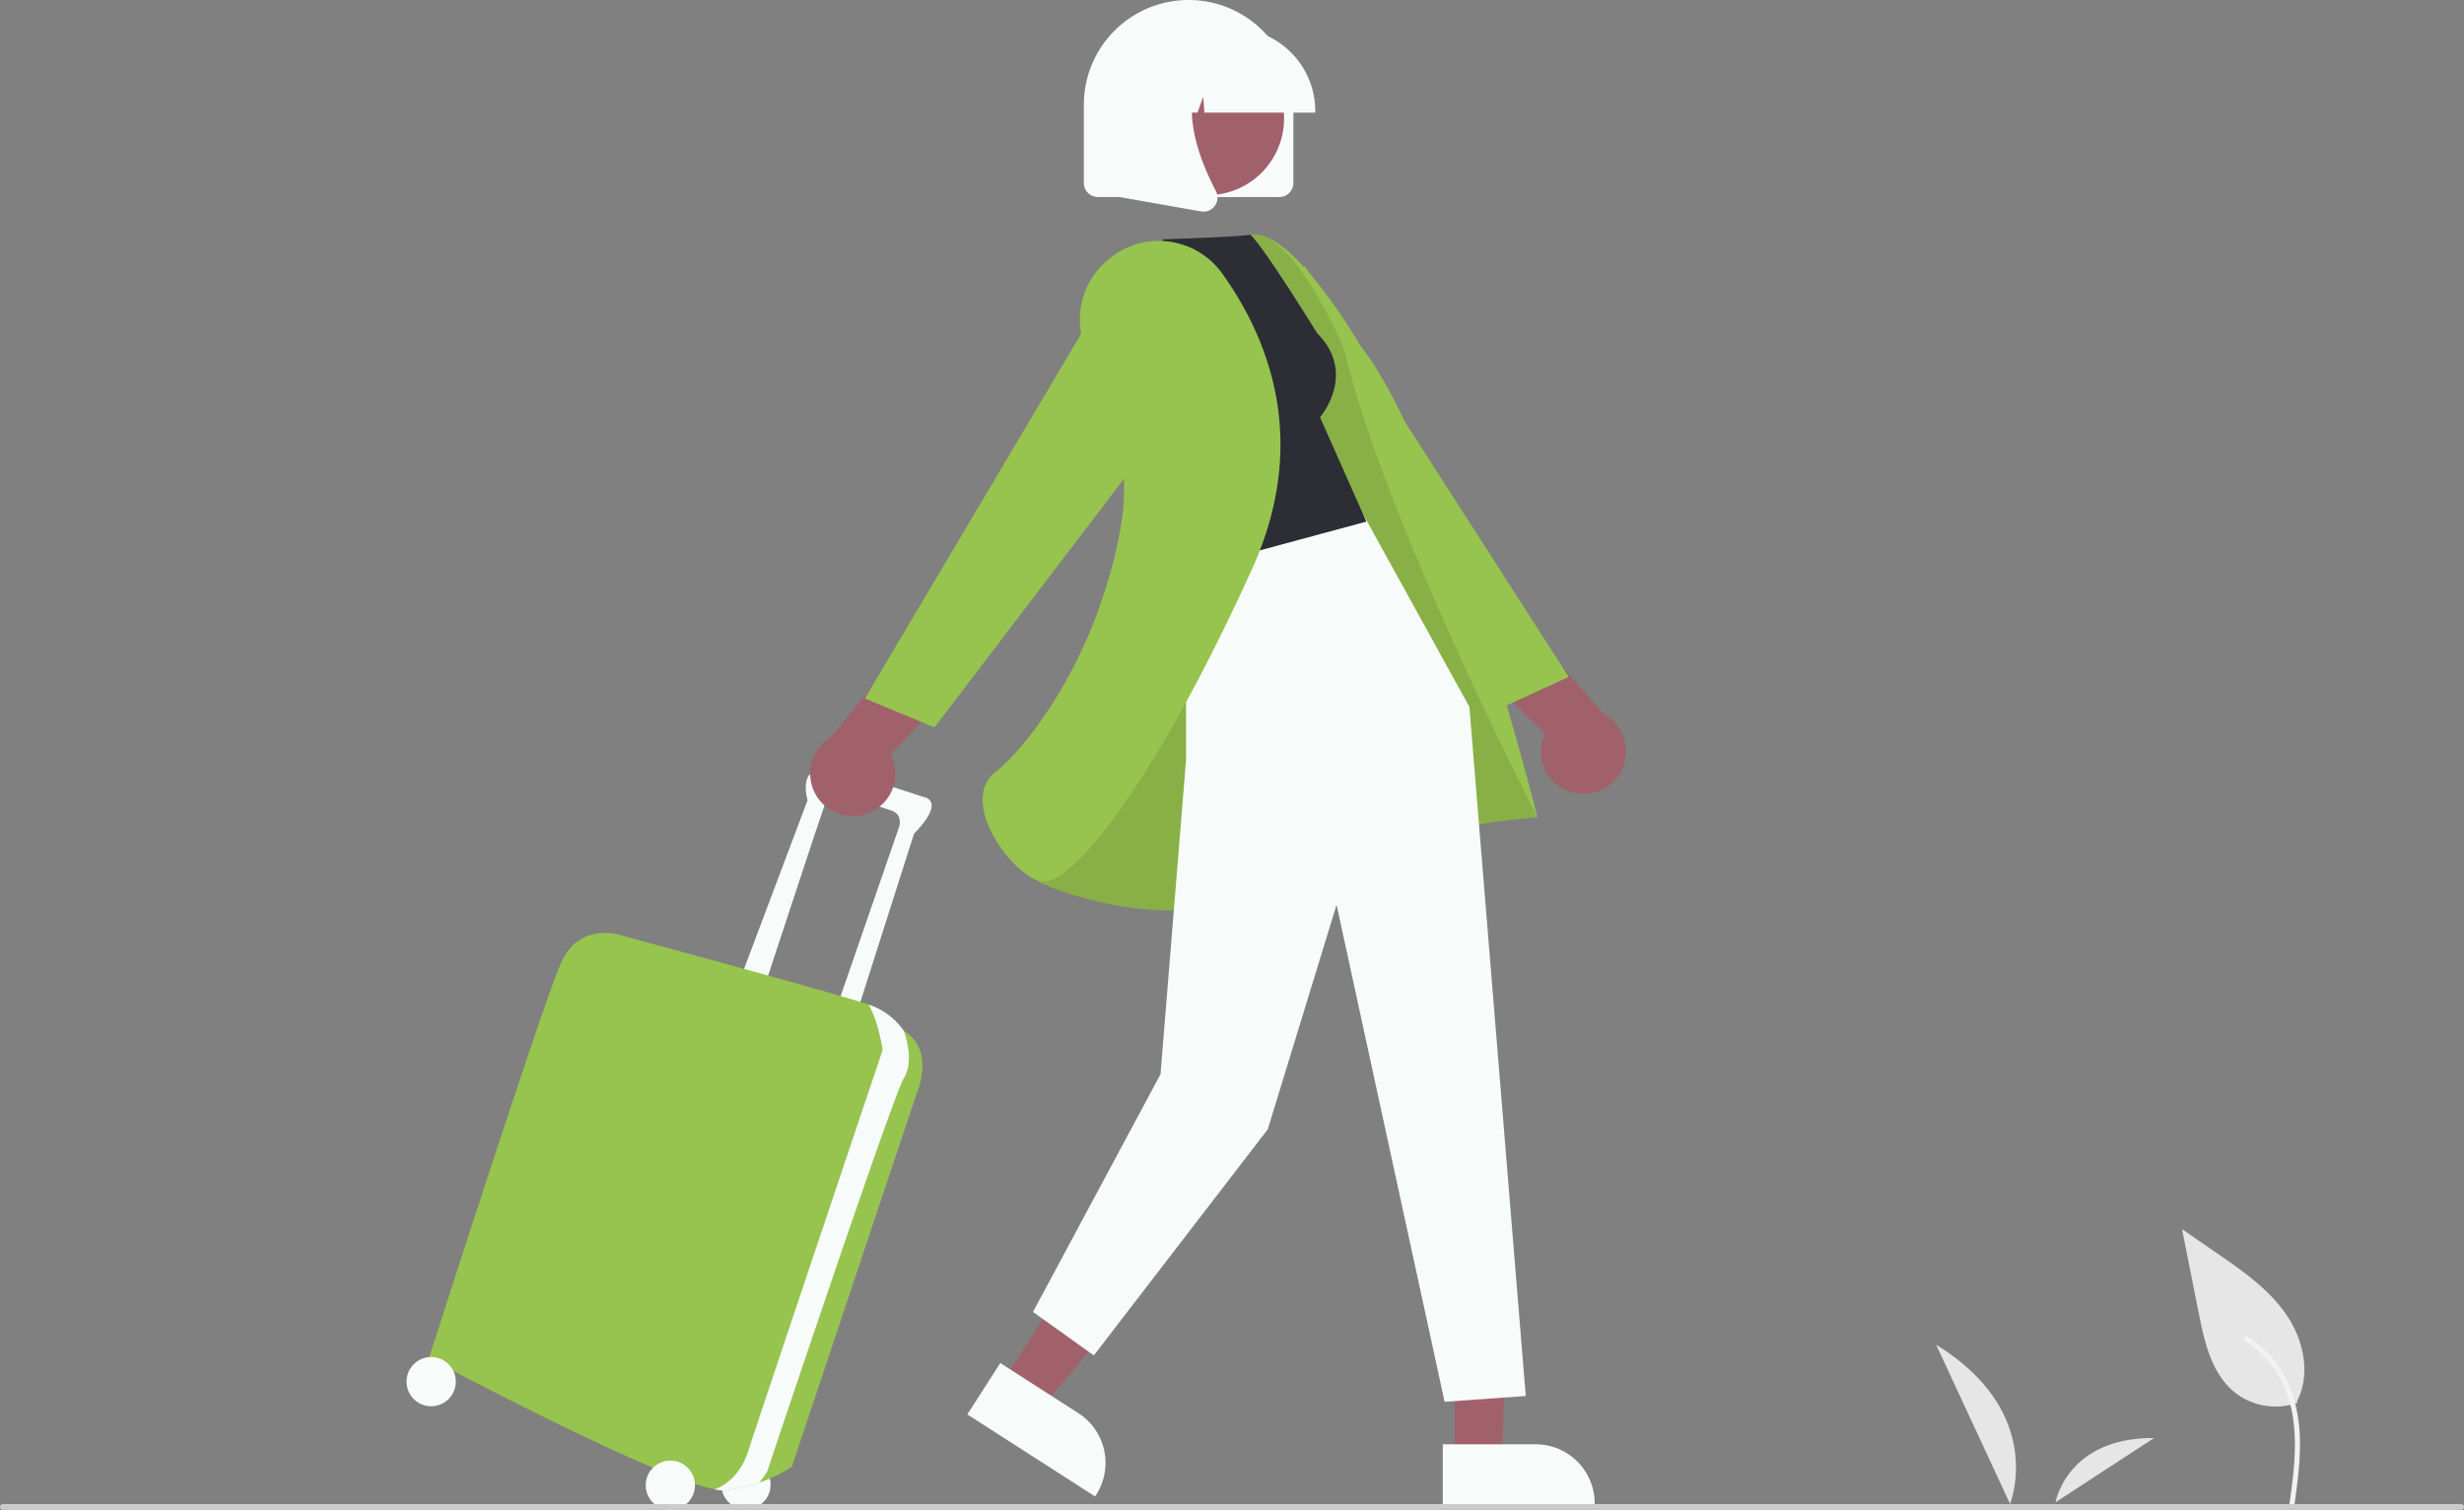 <?xml version="1.0"?>
<svg width="850" height="520.845" xmlns="http://www.w3.org/2000/svg" xmlns:svg="http://www.w3.org/2000/svg" data-name="Layer 1">
 <rect width="100%" height="100%" fill="#808080" stroke="none"/>
 <g class="layer">
  <title>Layer 1</title>
  <path d="m717.34,462.94a14.65,14.65 0 0 0 11.04,-26.93l-31.1,-35.28l-26.31,5.68l37,36.24a14.57,14.57 0 0 0 9.37,20.29z" fill="#a0616a" id="svg_1" transform="translate(-175 -189.578)"/>
  <polygon fill="#97c34f" id="svg_2" points="440.016 147.04 517.531 244.34 541.159 233.492 450.049 91.647 440.016 147.04"/>
  <path d="m967.41,672.9c4.86,-9.43 2.22,-21.32 -3.83,-30.03s-14.97,-14.91 -23.7,-20.92l-12.15,-8.37l5.8,29.12c1.96,9.84 4.37,20.47 12.06,26.92a22.73,22.73 0 0 0 21.95,3.87" data-name="a9adb9ea-63bd-4fab-ab8c-5a8362c24c0e" fill="#e6e6e6" id="bbb65a06-4388-4569-87f8-fdcf21a5aae9-99" transform="translate(-175 -189.578)"/>
  <path d="m966.5,708.73a0.88,0.88 0 0 1 -1.08,0.61a0.9,0.9 0 0 1 -0.61,-1.07c0.68,-4.93 1.35,-9.87 1.67,-14.83c0.52,-8.22 0.04,-16.65 -3,-24.38a35.3,35.3 0 0 0 -13.97,-16.84c-0.94,-0.6 -0.07,-2.11 0.88,-1.51a37.13,37.13 0 0 1 9.53,8.63c4.99,6.44 7.44,14.29 8.21,22.32c0.86,9.05 -0.4,18.12 -1.63,27.07z" data-name="ed5b34f6-0534-4519-a094-dcdf83ab50dc" fill="#f2f2f2" id="b60b4bdd-1468-4587-b387-9dd74123fc14-100" transform="translate(-175 -189.578)"/>
  <path d="m842.9,653.44c38.26,23.54 25.51,54.93 25.51,54.93l-25.51,-54.93z" data-name="e0867f2b-861c-49f4-a2d1-8ca31a29fe8f" fill="#e6e6e6" id="bb361191-ab63-4eee-8f74-e0c90ef218a4-101" transform="translate(-175 -189.578)"/>
  <path d="m918.09,685.62c-30.11,-0.19 -34,22.18 -34,22.18l34,-22.18z" data-name="b461d634-05fb-4647-ba4f-16823402cab1" fill="#e6e6e6" id="a8c2400c-de96-4d85-b082-a15f0836198d-102" transform="translate(-175 -189.578)"/>
  <circle cx="257.33" cy="512.15" fill="#f7fbf9" id="svg_3" r="8.5"/>
  <path d="m263.52,340.95s20.09,-61.06 21.64,-65.31s17.77,2.71 22.02,3.86s3.1,5.41 3.1,5.41l-21.64,62.61l6.57,3.09l20.09,-62.99c11.59,-11.98 3.09,-12.75 3.09,-12.75s-24.73,-8.5 -34.01,-9.28s-5.79,10.44 -5.79,10.44l-22.42,59.51l7.35,5.41z" fill="#f7fbf9" id="svg_4"/>
  <path d="m486.82,545.22l0,-0.01a24.1,24.1 0 0 0 -11.59,-8.88q-0.25,-0.1 -0.58,-0.21c-10.65,-3.72 -84.83,-23.75 -84.83,-23.75s-14.68,-5.41 -21.25,9.27s-45.6,136.42 -45.6,136.42s76.34,40.82 98.59,45.27a13.44,13.44 0 0 0 4.2,0.33a59.23,59.23 0 0 0 11.12,-2.66a46.53,46.53 0 0 0 11.3,-5.46l43.28,-129.46s6.18,-14.3 -4.64,-20.86z" fill="#97c34f" id="svg_5" transform="translate(-175 -189.578)"/>
  <path d="m311.82,355.64l0,-0.01a24.1,24.1 0 0 0 -11.59,-8.88q-0.25,-0.1 -0.58,-0.21c3.5,6.13 4.83,15.66 4.83,15.66s-42.51,126.37 -46.37,138.35c-2.95,9.14 -8.89,12.24 -11.55,13.2a13.44,13.44 0 0 0 4.2,0.33a59.23,59.23 0 0 0 11.12,-2.66a24.74,24.74 0 0 0 2.8,-3.91s43.28,-129.46 47.14,-135.64c3.87,-6.19 0,-16.23 0,-16.23z" fill="#f7fbf9" id="svg_6"/>
  <circle cx="231.25" cy="512.34" fill="#f7fbf9" id="svg_7" r="8.5"/>
  <circle cx="148.74" cy="476.6" fill="#f7fbf9" id="svg_8" r="8.5"/>
  <path d="m473.6,470.4a14.65,14.65 0 0 1 -11.99,-26.52l29.82,-36.37l26.49,4.74l-35.68,37.54a14.57,14.57 0 0 1 -8.64,20.61z" fill="#a0616a" id="svg_9" transform="translate(-175 -189.578)"/>
  <polygon fill="#a0616a" id="svg_10" points="501.866 440.846 520.34 440.556 518.118 503.522 501.869 503.522 501.866 440.846"/>
  <path d="m497.72,498.21l32.01,0l0,0a20.39,20.39 0 0 1 20.39,20.4l0,0.66l-52.4,0l0,-21.06z" fill="#f7fbf9" id="svg_11" transform="matrix(1 0 0 1 0 0)"/>
  <polygon fill="#a0616a" id="svg_12" points="379.549 424.146 399.73 437.102 359.362 485.667 345.688 476.888 379.549 424.146"/>
  <path d="m345.07,470.18l26.93,17.29l0,0a20.39,20.39 0 0 1 6.14,28.18l-0.36,0.56l-44.09,-28.31l11.38,-17.72z" fill="#f7fbf9" id="svg_13" transform="matrix(1 0 0 1 0 0)"/>
  <path d="m372.36,231.87s44.84,-148.92 59.25,-150.94s37.63,38.22 37.63,38.22c30.1,38.4 61.14,162.82 61.14,162.82s-51.75,3.23 -89.57,23.36s-82.47,-1.02 -82.47,-1.02l14.02,-72.44z" fill="#97c34f" id="svg_14"/>
  <path d="m547.36,421.45s44.84,-148.92 59.25,-150.94s31.73,38.62 31.73,38.62c15,62 67.04,162.42 67.04,162.42s-51.75,3.23 -89.57,23.36s-82.47,-1.02 -82.47,-1.02l14.02,-72.44z" id="svg_15" opacity="0.1" transform="translate(-175 -189.578)"/>
  <polygon fill="#f7fbf9" id="svg_16" points="409.147 187.317 409.147 262.152 400.34 370.556 356.34 452.556 377.34 467.556 437.34 389.556 461.071 312.107 498.34 483.556 526.34 481.556 506.894 243.845 469.993 176.935 409.147 187.317" transform="matrix(1 0 0 1 0 0)"/>
  <path d="m454.36,114.93c14,14 1,29 1,29l16,36l-63,17l-22.02,-98.38l15,-16c30,-1 30.02,-1.62 30.02,-1.62c5.25,5.15 23,34 23,34z" fill="#2c2d35" id="svg_17"/>
  <path d="m383.46,88.62l0,0a26.88,26.88 0 0 0 -7.78,34.33c7.22,13.78 14.98,35.12 10.98,58.55c-7.25,42.4 -30.47,74.62 -43.41,84.96c-4.5,3.6 -4.66,8.85 -4,12.61c1.85,10.52 12.05,22.46 19.11,24.86a4.56,4.56 0 0 0 1.47,0.23c11.46,0 39.66,-36.5 72.06,-107.81c20.17,-44.41 5.53,-80.02 -10.31,-102.07a26.88,26.88 0 0 0 -37.78,-5.92l-0.34,0.26z" fill="#97c34f" id="svg_18"/>
  <polygon fill="#97c34f" id="svg_19" points="413.34 131.556 322.356 250.935 298.356 240.935 384.356 95.935 413.34 131.556"/>
  <path d="m441.33,67.97l-62.58,0a4.86,4.86 0 0 1 -4.86,-4.85l0,-26.98l0,0a36.14,36.14 0 1 1 72.29,0l0,26.98a4.86,4.86 0 0 1 -4.85,4.85z" fill="#f7fbf9" id="svg_20"/>
  <circle cx="591.47" cy="230.42" fill="#a0616a" id="svg_21" r="26.5" transform="translate(-69.423 449.305) rotate(-61.337)"/>
  <path d="m453.73,38.84l-38.26,0l-0.39,-5.49l-1.97,5.49l-5.89,0l-0.78,-10.89l-3.88,10.89l-11.4,0l0,-0.54a28.62,28.62 0 0 1 28.59,-28.59l5.39,0a28.62,28.62 0 0 1 28.59,28.59l0,0.54z" fill="#f7fbf9" id="svg_22"/>
  <path d="m415.16,73.01a4.96,4.96 0 0 1 -0.86,-0.08l-28.02,-4.94l0,-46.31l30.84,0l-0.76,0.89c-10.63,12.39 -2.62,32.48 3.09,43.36a4.78,4.78 0 0 1 -0.38,5.07a4.84,4.84 0 0 1 -3.91,2.01z" fill="#f7fbf9" id="svg_23"/>
  <path d="m175,709.42a1,1 0 0 1 1,-1l848,0a1,1 0 0 1 0,2l-848,0a1,1 0 0 1 -1,-1z" fill="#cbcbcb" id="svg_24" transform="translate(-175 -189.578)"/>
 </g>
</svg>